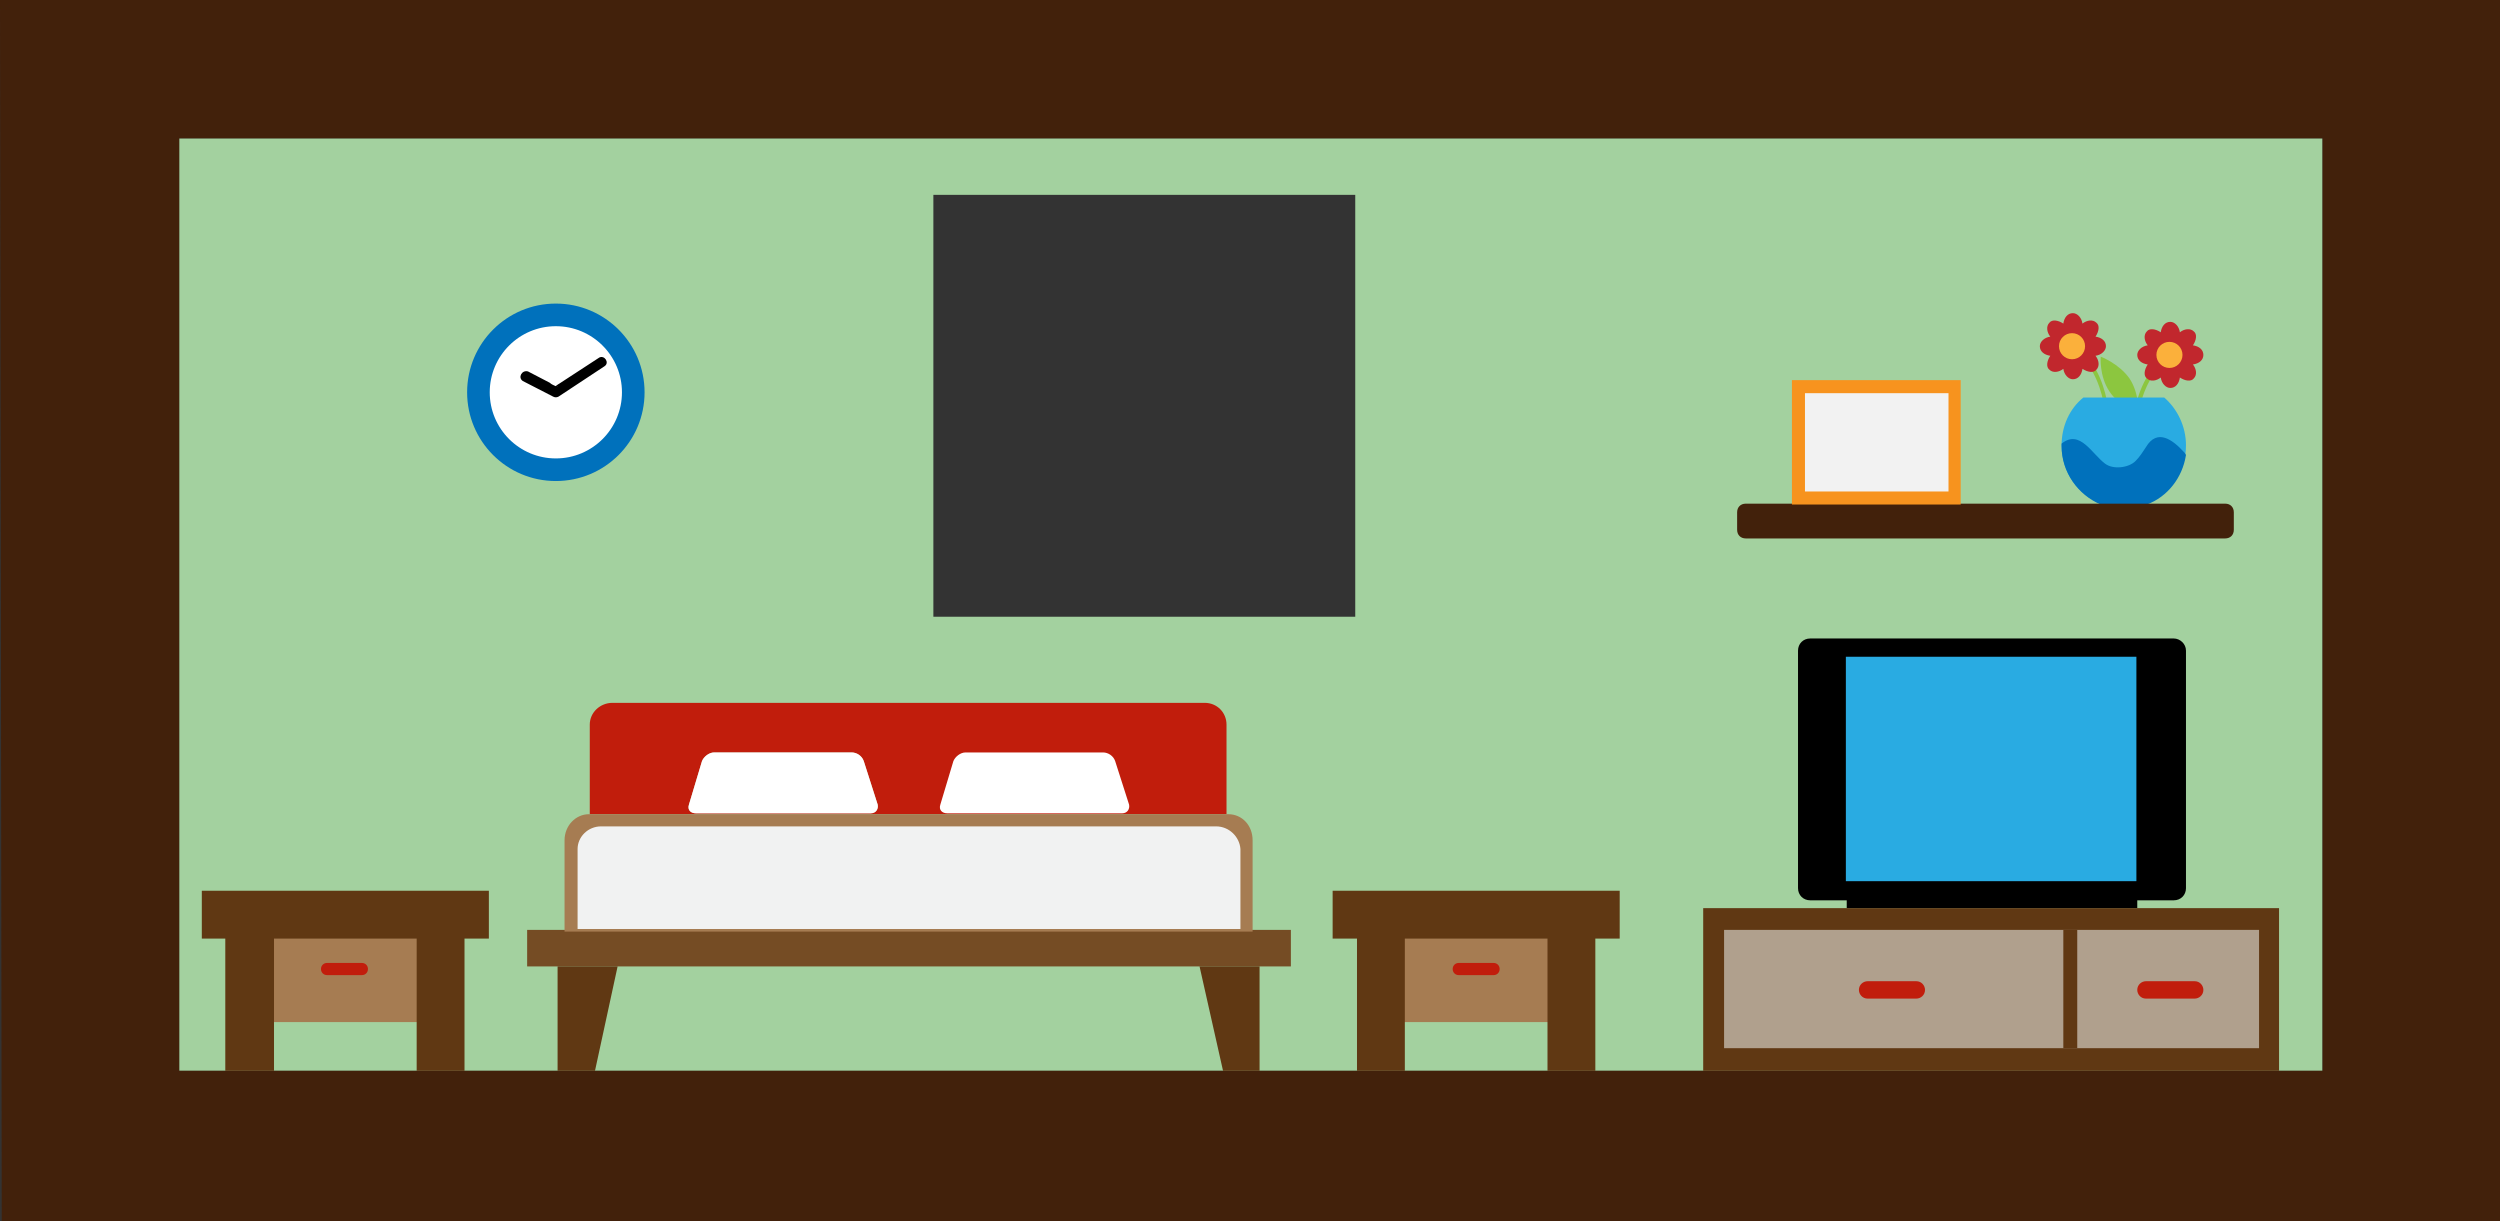 <?xml version="1.0" encoding="utf-8"?>
<!-- Generator: Adobe Illustrator 21.0.0, SVG Export Plug-In . SVG Version: 6.00 Build 0)  -->
<svg version="1.1" id="Capa_1" xmlns="http://www.w3.org/2000/svg" xmlns:xlink="http://www.w3.org/1999/xlink" x="0px" y="0px"
	 viewBox="0 0 287.4 140.4" style="enable-background:new 0 0 287.4 140.4;" xml:space="preserve">
<rect x="0" y="0" width="287.4" height="140.4" fill="#333333" stroke="none"/>
<style type="text/css">
	.st0{fill:#a3d19f;}
	.st1{fill:#42210B;}
	.st2{fill:#754C24;}
	.st3{fill:#C11D0C;}
	.st4{fill:#C2B59B;}
	.st5{fill:#FFFFFF;}
	.st6{fill:#603813;}
	.st7{fill:#A67C52;}
	.st8{fill:#F1F2F2;}
	.st9{fill:#8CC63F;}
	.st10{fill:#C1272D;}
	.st11{fill:#FBB03B;}
	.st12{fill:#29ABE2;}
	.st13{fill:#0071BC;}
	.st14{fill:#F7931E;}
	.st15{fill:#F2F2F2;}
	.st16{fill:#B0A08D;}
</style>
<g>
	<g>
		<g>
			<path class="st0" d="M20.6,15.9v107.2H267V15.9H20.6z M155.8,70.9h-48.5V22.4h48.5V70.9z"/>
			<path class="st1" d="M0.2,140.4h287.2V0H0L0.2,140.4z M20.6,15.9H267v107.2H20.6V15.9z"/>
		</g>
		<g>
			<g id="Bed_2_">
				<rect x="60.6" y="106.9" class="st2" width="87.8" height="4.2"/>
				<path class="st3" d="M138.5,80.8H70.4c-1.4,0-2.6,1.1-2.6,2.5v10.3H141V83.3C141,81.9,139.9,80.8,138.5,80.8z"/>
				<g>
					<g>
						<path class="st4" d="M99.3,87.5c-0.2-0.6-0.8-1-1.4-1H82.1c-0.6,0-1.2,0.5-1.4,1l-1.5,5c-0.2,0.6,0.2,1,0.8,1h20.1
							c0.6,0,0.9-0.5,0.8-1L99.3,87.5z"/>
						<path class="st5" d="M99.3,87.5c-0.2-0.6-0.8-1-1.4-1H82.1c-0.6,0-1.2,0.5-1.4,1l-1.5,5c-0.2,0.6,0.2,1,0.8,1h20.1
							c0.6,0,0.9-0.5,0.8-1L99.3,87.5z"/>
						<path class="st5" d="M128.2,87.5c-0.2-0.6-0.8-1-1.4-1H111c-0.6,0-1.2,0.5-1.4,1l-1.5,5c-0.2,0.6,0.2,1,0.8,1H129
							c0.6,0,0.9-0.5,0.8-1L128.2,87.5z"/>
					</g>
				</g>
				<g>
					<g>
						<polygon class="st6" points="68.4,123.1 64.1,123.1 64.1,111.1 71,111.1 						"/>
					</g>
					<g>
						<polygon class="st6" points="140.6,123.1 144.8,123.1 144.8,111.1 137.9,111.1 						"/>
					</g>
				</g>
				<path class="st7" d="M141.2,93.6H67.7c-1.5,0-2.8,1.3-2.8,3v7.5v3h2.8h73.5h2.8v-3v-7.5C144,94.9,142.8,93.6,141.2,93.6z"/>
				<path class="st8" d="M139.8,95H69.1c-1.5,0-2.7,1.2-2.7,2.6v6.6v2.6h2.7h70.8h2.7v-2.6v-6.6C142.5,96.2,141.3,95,139.8,95z"/>
			</g>
			<g>
				<rect x="28.7" y="105.1" class="st7" width="21.9" height="12.4"/>
				<polygon class="st6" points="56.2,102.4 23.2,102.4 23.2,107.9 25.9,107.9 25.9,123.1 31.5,123.1 31.5,107.9 47.9,107.9
					47.9,123.1 53.4,123.1 53.4,107.9 56.2,107.9 				"/>
				<path class="st3" d="M41.6,112.1c0.4,0,0.7-0.3,0.7-0.7c0-0.4-0.3-0.7-0.7-0.7h-4c-0.4,0-0.7,0.3-0.7,0.7c0,0.4,0.3,0.7,0.7,0.7
					H41.6z"/>
			</g>
			<g>
				<rect x="158.8" y="105.1" class="st7" width="21.9" height="12.4"/>
				<polygon class="st6" points="186.2,102.4 153.2,102.4 153.2,107.9 156,107.9 156,123.1 161.5,123.1 161.5,107.9 177.9,107.9
					177.9,123.1 183.4,123.1 183.4,107.9 186.2,107.9 				"/>
				<path class="st3" d="M171.7,112.1c0.4,0,0.7-0.3,0.7-0.7c0-0.4-0.3-0.7-0.7-0.7h-4c-0.4,0-0.7,0.3-0.7,0.7
					c0,0.4,0.3,0.7,0.7,0.7H171.7z"/>
			</g>
			<g>
				<path class="st9" d="M244.8,43.5c1.2,1.8,1,4,1,4s-2.1-0.7-3.3-2.5c-1.2-1.8-1-4-1-4S243.6,41.8,244.8,43.5z"/>
				<path class="st9" d="M245.1,52.9c-0.2-2.1-0.4-9.1,4.2-12.3l0.3,0.4c-4.4,3-4.2,9.8-4,11.8L245.1,52.9z"/>
				<g>
					<path class="st10" d="M253.3,40.8c0-0.6-0.5-1-1.2-1.1c0.4-0.6,0.5-1.3,0.1-1.6c-0.4-0.4-1.1-0.3-1.6,0.1
						c-0.1-0.7-0.6-1.2-1.1-1.2c-0.6,0-1,0.5-1.1,1.2c-0.6-0.4-1.3-0.5-1.6-0.1c-0.4,0.4-0.3,1.1,0.1,1.6c-0.7,0.1-1.2,0.6-1.2,1.1
						c0,0.6,0.5,1,1.2,1.1c-0.4,0.6-0.5,1.3-0.1,1.6c0.4,0.4,1.1,0.3,1.6-0.1c0.1,0.7,0.6,1.2,1.1,1.2c0.6,0,1-0.5,1.1-1.2
						c0.6,0.4,1.3,0.5,1.6,0.1c0.4-0.4,0.3-1.1-0.1-1.6C252.8,41.8,253.3,41.4,253.3,40.8z M249.1,41.7c0-0.1-0.1-0.2-0.2-0.3
						c-0.1-0.1-0.2-0.1-0.3-0.2c0.1-0.1,0.1-0.2,0.1-0.4c0-0.1,0-0.3-0.1-0.4c0.1,0,0.2-0.1,0.3-0.2c0.1-0.1,0.1-0.2,0.2-0.3
						c0.1,0.1,0.2,0.1,0.4,0.1c0.1,0,0.3,0,0.4-0.1c0,0.1,0.1,0.2,0.2,0.3c0.1,0.1,0.2,0.1,0.3,0.2c-0.1,0.1-0.1,0.2-0.1,0.4
						c0,0.1,0,0.3,0.1,0.4c-0.1,0-0.2,0.1-0.3,0.2c-0.1,0.1-0.1,0.2-0.2,0.3c-0.1-0.1-0.2-0.1-0.4-0.1
						C249.3,41.6,249.2,41.6,249.1,41.7z"/>
					<circle class="st11" cx="249.4" cy="40.8" r="1.5"/>
				</g>
				<path class="st9" d="M242.6,51.8l-0.5,0c0.2-2,0.4-8.8-4-11.8l0.3-0.4C242.9,42.7,242.7,49.8,242.6,51.8z"/>
				<g>
					<path class="st10" d="M242.1,39.8c0-0.6-0.5-1-1.2-1.1c0.4-0.6,0.5-1.3,0.1-1.6c-0.4-0.4-1.1-0.3-1.6,0.1
						c-0.1-0.7-0.6-1.2-1.1-1.2c-0.6,0-1,0.5-1.1,1.2c-0.6-0.4-1.3-0.5-1.6-0.1c-0.4,0.4-0.3,1.1,0.1,1.6c-0.7,0.1-1.2,0.6-1.2,1.1
						c0,0.6,0.5,1,1.2,1.1c-0.4,0.6-0.5,1.3-0.1,1.6c0.4,0.4,1.1,0.3,1.6-0.1c0.1,0.7,0.6,1.2,1.1,1.2c0.6,0,1-0.5,1.1-1.2
						c0.6,0.4,1.3,0.5,1.6,0.1c0.4-0.4,0.3-1.1-0.1-1.6C241.6,40.8,242.1,40.3,242.1,39.8z M238.2,40.5c-0.1,0-0.3,0-0.4,0.1
						c0-0.1-0.1-0.2-0.2-0.3c-0.1-0.1-0.2-0.1-0.3-0.2c0.1-0.1,0.1-0.2,0.1-0.4c0-0.1,0-0.3-0.1-0.4c0.1,0,0.2-0.1,0.3-0.2
						c0.1-0.1,0.1-0.2,0.2-0.3c0.1,0.1,0.2,0.1,0.4,0.1c0.1,0,0.3,0,0.4-0.1c0,0.1,0.1,0.2,0.2,0.3c0.1,0.1,0.2,0.1,0.3,0.2
						c-0.1,0.1-0.1,0.2-0.1,0.4c0,0.1,0,0.3,0.1,0.4c-0.1,0-0.2,0.1-0.3,0.2c-0.1,0.1-0.1,0.2-0.2,0.3
						C238.4,40.6,238.3,40.5,238.2,40.5z"/>
					<circle class="st11" cx="238.2" cy="39.8" r="1.5"/>
				</g>
				<path class="st12" d="M241.5,57.9h5.3c2.7-1.1,4.5-3.6,4.5-6.7c0-2.2-1-4.2-2.5-5.5h-9.3c-1.6,1.3-2.5,3.3-2.5,5.5
					C237,54.3,238.9,56.9,241.5,57.9z"/>
				<path class="st13" d="M251,51.9c-1.2-1.3-3-2.7-4.3-0.5c-0.4,0.6-0.7,1.1-1.2,1.6c-0.8,0.8-2.6,1-3.5,0.3c-1.5-1.1-2.9-4-5-2.3
					c0,0.1,0,0.2,0,0.3c0,3,1.9,5.6,4.5,6.7h5.3c2.4-0.9,4.1-3.1,4.5-5.7C251.2,52.1,251.1,52,251,51.9z"/>
			</g>
			<path class="st1" d="M256.8,58.9c0-0.6-0.4-1-1-1h-55.1c-0.6,0-1,0.4-1,1v2c0,0.6,0.4,1,1,1h55.1c0.6,0,1-0.4,1-1V58.9z"/>
			<g>
				<rect x="206" y="43.7" class="st14" width="19.4" height="14.3"/>
				<rect x="207.5" y="45.2" class="st15" width="16.5" height="11.3"/>
			</g>
			<g>
				<g>
					<circle class="st13" cx="63.9" cy="45.1" r="10.2"/>
					<circle class="st5" cx="63.9" cy="45.1" r="7.6"/>
				</g>
				<g>
					<path d="M60.1,43.8c1.2,0.6,2.3,1.2,3.5,1.8c0.2,0.1,0.4,0.1,0.6,0c1.8-1.2,3.5-2.3,5.3-3.5c0.6-0.4,0-1.3-0.6-1
						c-1.5,1-3.1,2-4.6,3c-0.2,0.1-0.4,0.3-0.6,0.4c0.3-0.2,0.7,0.1,0.2-0.1c-0.2-0.1-0.5-0.2-0.7-0.4c-0.8-0.4-1.7-0.9-2.5-1.3
						C60,42.5,59.5,43.4,60.1,43.8L60.1,43.8z"/>
				</g>
			</g>
			<g>
				<g id="TV-Habitacion">
					<g>
						<g>
							<g>
								<path d="M249.9,73.4h-41.8c-0.8,0-1.4,0.6-1.4,1.4v27.3c0,0.8,0.6,1.4,1.4,1.4h4.2v0.9h33.4v-0.9h4.2c0.8,0,1.4-0.6,1.4-1.4
									V74.8C251.3,74,250.6,73.4,249.9,73.4z"/>
								<rect x="212.2" y="75.5" class="st12" width="33.4" height="25.8"/>
							</g>
						</g>
					</g>
				</g>
				<g>
					<rect x="195.8" y="104.4" class="st6" width="66.2" height="18.7"/>
					<rect x="198.2" y="106.9" class="st16" width="61.5" height="13.6"/>
					<rect x="237.2" y="106.9" class="st6" width="1.6" height="13.6"/>
					<path class="st3" d="M253.3,113.8c0,0.6-0.5,1-1,1h-5.6c-0.6,0-1-0.5-1-1l0,0c0-0.6,0.5-1,1-1h5.6
						C252.9,112.8,253.3,113.3,253.3,113.8L253.3,113.8z"/>
					<path class="st3" d="M221.3,113.8c0,0.6-0.5,1-1,1h-5.6c-0.6,0-1-0.5-1-1l0,0c0-0.6,0.5-1,1-1h5.6
						C220.9,112.8,221.3,113.3,221.3,113.8L221.3,113.8z"/>
				</g>
			</g>
		</g>
	</g>
</g>
</svg>
